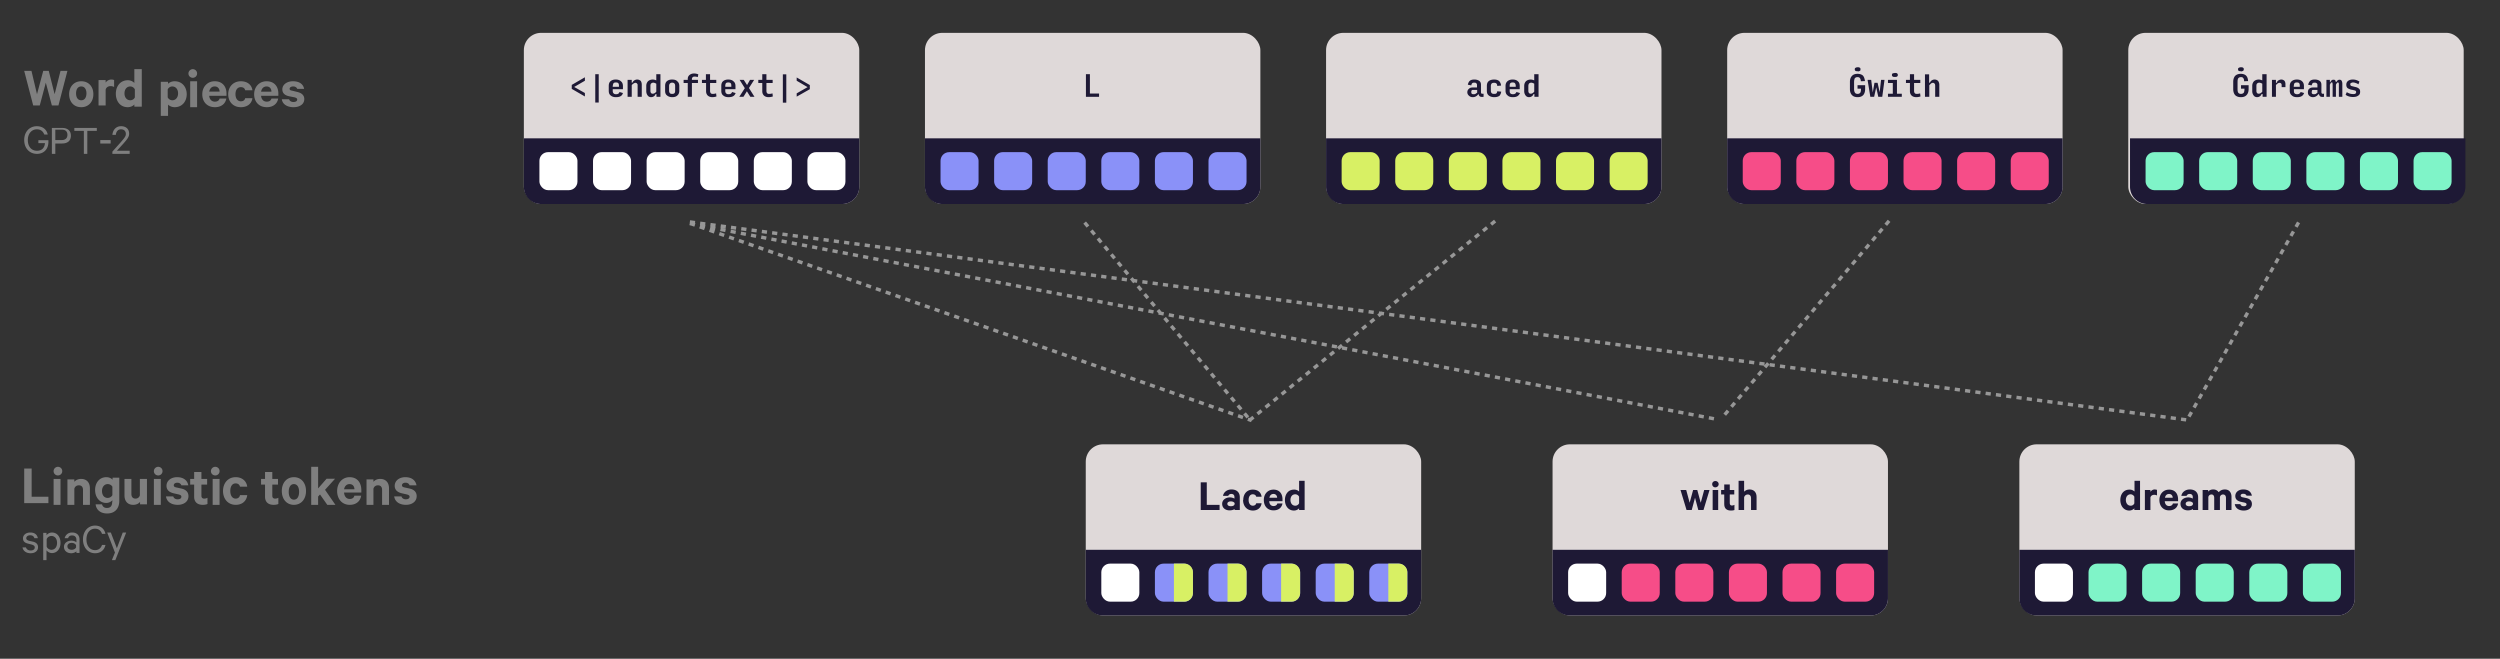<svg width="1446px" height="381px" viewBox="0 0 1446 381" xmlns="http://www.w3.org/2000/svg">
  <rect x="0" y="0" width="1446" height="381" fill="#333333" stroke="none"/>
  <g fill="none" fill-rule="evenodd">
    <g transform="translate(303 19)">
      <rect fill="#DFD9D9" width="194" height="99" rx="10"/>
      <g transform="translate(0 61)">
        <path d="M0 0h194v28a10 10 0 0 1-10 10H10A10 10 0 0 1 0 28V0z" fill="#1E1935"/>
        <rect fill="#FFF" x="9" y="8" width="22" height="22" rx="5"/>
        <rect fill="#FFF" x="40" y="8" width="22" height="22" rx="5"/>
        <rect fill="#FFF" x="71" y="8" width="22" height="22" rx="5"/>
        <rect fill="#FFF" x="102" y="8" width="22" height="22" rx="5"/>
        <rect fill="#FFF" x="133" y="8" width="22" height="22" rx="5"/>
        <rect fill="#FFF" x="164" y="8" width="22" height="22" rx="5"/>
      </g>
      <path d="M35.3 36.8l-7.6-4.4v-2.3l7.6-4.4v2l-6.2 3.6 6.2 3.5v2zm6 3.5V23.9h2v16.4h-2zm16-5.5c-.2.8-.7 1.5-1.3 1.8-.6.4-1.5.6-2.8.6-1.2 0-2.2-.3-3-1-.8-.6-1.1-1.5-1.1-2.7v-2.8c0-1.2.3-2.1 1-2.7.8-.7 1.8-1 3-1 1.3 0 2.3.3 3 1 .8.6 1.2 1.5 1.2 2.8v1.8h-5.9v1c0 .7.2 1.1.5 1.4.3.3.7.5 1.4.5.5 0 1-.1 1.3-.3.3-.2.6-.5.7-1l2 .6zm-5.9-4.3v.7H55v-.5c0-.8-.1-1.3-.4-1.6-.3-.3-.7-.4-1.3-.4-.7 0-1.1.1-1.4.4-.2.3-.4.8-.4 1.4zM60 37v-9.8h2.4v1.6h.4c.3-.6.6-1 1.1-1.3a3 3 0 0 1 1.7-.5c.8 0 1.4.3 2 .8.4.6.6 1.3.6 2.3V37h-2.4v-6.5c0-.5 0-.9-.3-1.1-.2-.3-.5-.5-1-.5-.3 0-.7.2-1 .4-.5.2-.8.6-1.1 1V37h-2.4zm14.6-1.8a2 2 0 0 0 1-.3c.4-.2.7-.5 1-.9v-4.6l-.8-.4-.8-.2c-.6 0-1 .2-1.4.5-.3.3-.4.8-.4 1.4v2.8c0 .6.1 1 .4 1.3.2.3.5.4 1 .4zm1.6.2c-.2.5-.5 1-1 1.3-.4.3-1 .5-1.6.5-.9 0-1.6-.4-2-1a4 4 0 0 1-.8-2.5v-3c0-1.2.4-2 1-2.7.7-.6 1.6-1 2.8-1a5.4 5.4 0 0 1 2 .5v-3.6H79V37h-2.3v-1.6H76zm9.6 1.8c-1.3 0-2.3-.4-3-1-.8-.6-1.1-1.5-1.1-2.6v-3c0-1 .3-2 1-2.6.8-.7 1.8-1 3-1 1.4 0 2.4.3 3 1 .8.6 1.2 1.5 1.2 2.7v2.9c0 1.1-.4 2-1.1 2.6-.7.7-1.7 1-3 1zm0-1.9c.6 0 1-.1 1.3-.4.3-.3.4-.8.4-1.4v-2.8c0-.6-.1-1-.4-1.4-.3-.3-.7-.5-1.3-.5-.6 0-1 .2-1.3.5-.3.3-.5.8-.5 1.4v2.7c0 .7.2 1.2.5 1.5.2.3.7.4 1.3.4zm9 1.7v-8h-2.4v-1.8h2.4v-.6c0-1 .4-1.7 1-2.2.7-.6 1.6-.9 2.7-.9a7 7 0 0 1 2.4.5l-.3 1.6a5.6 5.6 0 0 0-1.9-.3c-.4 0-.8.1-1 .3-.3.3-.5.6-.5 1.1v.5h3.5V29h-3.5v8h-2.4zm14.3.2c-1.2 0-2-.3-2.7-.9-.6-.6-1-1.4-1-2.5V29H103v-1.8h2.3v-3.3h2.4v3.3h3.6V29h-3.6v4.5c0 .6.1 1 .4 1.4.3.3.6.4 1.1.4a5.6 5.6 0 0 0 2-.3l.2 1.8a8.2 8.2 0 0 1-2.5.4zm13.4-2.4c-.3.8-.8 1.5-1.4 1.8-.6.4-1.5.6-2.8.6-1.2 0-2.2-.3-3-1-.8-.6-1.1-1.5-1.1-2.7v-2.8c0-1.2.3-2.1 1-2.7.8-.7 1.8-1 3-1 1.3 0 2.3.3 3 1 .8.6 1.2 1.5 1.2 2.8v1.8h-5.9v1c0 .7.2 1.1.5 1.4.3.3.7.5 1.4.5.5 0 1-.1 1.3-.3.3-.2.6-.5.7-1l2 .6zm-6-4.3v.7h3.5v-.5c0-.8-.1-1.3-.4-1.6-.3-.3-.7-.4-1.3-.4-.7 0-1.1.1-1.4.4-.2.3-.4.8-.4 1.4zM131 37l-2-3.2L127 37h-2.4l3.2-5-3-4.8h2.4l1.9 3 1.7-3h2.4l-3 4.7 3.2 5.1h-2.5zm10.6.2c-1.2 0-2-.3-2.7-.9-.6-.6-1-1.4-1-2.5V29h-2.3v-1.8h2.3v-3.3h2.4v3.3h3.6V29h-3.6v4.5c0 .6.1 1 .4 1.4.3.3.6.4 1.1.4a5.6 5.6 0 0 0 2-.3l.2 1.8a8.2 8.2 0 0 1-2.5.4zm8.2 3V24h2v16.4h-2zm8-3.4V35l6.3-3.6-6.3-3.7v-1.9l7.6 4.4v2.4l-7.6 4.3z" fill="#1E1935" fill-rule="nonzero"/>
    </g>
    <g transform="translate(535 19)">
      <rect fill="#DFD9D9" width="194" height="99" rx="10"/>
      <g transform="translate(0 61)">
        <path d="M0 0h194v28a10 10 0 0 1-10 10H10A10 10 0 0 1 0 28V0z" fill="#1E1935"/>
        <rect fill="#8A91F8" x="9" y="8" width="22" height="22" rx="5"/>
        <rect fill="#8A91F8" x="40" y="8" width="22" height="22" rx="5"/>
        <rect fill="#8A91F8" x="71" y="8" width="22" height="22" rx="5"/>
        <rect fill="#8A91F8" x="102" y="8" width="22" height="22" rx="5"/>
        <rect fill="#8A91F8" x="133" y="8" width="22" height="22" rx="5"/>
        <rect fill="#8A91F8" x="164" y="8" width="22" height="22" rx="5"/>
      </g>
      <path fill="#1E1935" fill-rule="nonzero" d="M93.1 37V23.9h2.3v11.2h5.3V37z"/>
    </g>
    <g transform="translate(628 257)">
      <rect fill="#DFD9D9" width="194" height="99" rx="10"/>
      <g transform="translate(0 61)">
        <path d="M0 0h194v28a10 10 0 0 1-10 10H10A10 10 0 0 1 0 28V0z" fill="#1E1935"/>
        <rect fill="#FFF" x="9" y="8" width="22" height="22" rx="5"/>
        <rect fill="#8A91F8" x="40" y="8" width="22" height="22" rx="5"/>
        <rect fill="#8A91F8" x="71" y="8" width="22" height="22" rx="5"/>
        <rect fill="#8A91F8" x="102" y="8" width="22" height="22" rx="5"/>
        <rect fill="#8A91F8" x="133" y="8" width="22" height="22" rx="5"/>
        <rect fill="#8A91F8" x="164" y="8" width="22" height="22" rx="5"/>
        <path d="M51 8h6a5 5 0 0 1 5 5v12a5 5 0 0 1-5 5h-6V8zM82 8h6a5 5 0 0 1 5 5v12a5 5 0 0 1-5 5h-6V8zM113 8h6a5 5 0 0 1 5 5v12a5 5 0 0 1-5 5h-6V8zM144 8h6a5 5 0 0 1 5 5v12a5 5 0 0 1-5 5h-6V8zM175 8h6a5 5 0 0 1 5 5v12a5 5 0 0 1-5 5h-6V8z" fill="#D8F064"/>
      </g>
      <path d="M66.5 38V22H70v13h7.4v3H66.5zm22.6 0h-3v-.6c-.4.4-1.6.8-2.9.8-2.3 0-4.3-1.3-4.3-3.8 0-2.2 2-3.7 4.5-3.7 1 0 2.2.4 2.6.7v-.9c0-1-.5-1.8-1.8-1.8-1 0-1.5.5-1.8 1.1h-3c.3-2 2.2-3.7 4.9-3.7 3 0 4.8 1.7 4.8 4.5V38zm-3-3.2V34c-.3-.6-1.2-1-2.2-1-1 0-2 .4-2 1.4 0 1 1 1.4 2 1.4s1.9-.3 2.1-1zm5-2.6c0-3.6 2.2-6 5.5-6 3 0 4.8 1.6 5.1 4.1h-3.1c-.2-.9-1-1.4-2-1.4-1.5 0-2.4 1.3-2.4 3.3 0 2 1 3.3 2.4 3.3 1 0 1.8-.5 2-1.4h3.1c-.3 2.5-2.2 4.2-5 4.2-3.4 0-5.7-2.5-5.7-6.1zm19.7 2h3c-.5 2.5-2.3 4-5.2 4-3.4 0-5.6-2.4-5.6-6 0-3.5 2.3-6 5.6-6 3.4 0 5.2 2.3 5.2 5.7v1h-7.7c.1 1.7 1 2.8 2.5 2.8 1.1 0 2-.5 2.2-1.5zm-2.2-5.5c-1.3 0-2.1.8-2.4 2.2h4.5c0-1.2-.8-2.2-2.1-2.2zm14.8 9.3v-1a4 4 0 0 1-3 1.3c-3.3 0-5.2-2.8-5.2-6.1s1.9-6 5.2-6a4 4 0 0 1 3 1.1v-6.2h3.2V38h-3.2zm0-3.9v-3.8a2.5 2.5 0 0 0-2.2-1.4c-1.8 0-2.8 1.4-2.8 3.3 0 1.8 1 3.3 2.8 3.3 1 0 1.8-.6 2.2-1.4z" fill="#1E1935" fill-rule="nonzero"/>
    </g>
    <g transform="translate(898 257)">
      <rect fill="#DFD9D9" width="194" height="99" rx="10"/>
      <g transform="translate(0 61)">
        <path d="M0 0h194v28a10 10 0 0 1-10 10H10A10 10 0 0 1 0 28V0z" fill="#1E1935"/>
        <rect fill="#FFF" x="9" y="8" width="22" height="22" rx="5"/>
        <rect fill="#F64D88" x="40" y="8" width="22" height="22" rx="5"/>
        <rect fill="#F64D88" x="71" y="8" width="22" height="22" rx="5"/>
        <rect fill="#F64D88" x="102" y="8" width="22" height="22" rx="5"/>
        <rect fill="#F64D88" x="133" y="8" width="22" height="22" rx="5"/>
        <rect fill="#F64D88" x="164" y="8" width="22" height="22" rx="5"/>
      </g>
      <path d="M83.7 26.4l2 7.4 2-7.4h3.1L87.3 38h-3l-1.9-7.1-1.9 7.1h-3L74 26.4h3.3l2 7.4 2-7.4h2.4zm12.1 0V38h-3.2V26.4h3.2zm.3-3.4c0 1.1-.9 1.9-2 1.9-1 0-1.8-.8-1.8-1.9 0-1 .8-1.8 1.9-1.8 1 0 1.9.8 1.9 1.8zm3.2 11.5V29h-1.8v-2.6h1.8v-3.2h3.2v3.2h2.6V29h-2.6v5c0 1 .5 1.4 1.3 1.4.5 0 1-.2 1.4-.4V38c-.4.2-1.2.3-2 .3-2.4 0-3.9-1.1-3.9-3.7zm8.3 3.5V21.1h3.2v6.3c.6-.7 1.8-1.3 3.1-1.3 2.6 0 4.1 1.7 4.1 4.3V38h-3.2v-7c0-1.1-.6-2-1.9-2-1 0-1.8.6-2.1 1.6V38h-3.2z" fill="#1E1935" fill-rule="nonzero"/>
    </g>
    <g transform="translate(1168 257)">
      <rect fill="#DFD9D9" width="194" height="99" rx="10"/>
      <g transform="translate(0 61)">
        <path d="M0 0h194v28a10 10 0 0 1-10 10H10A10 10 0 0 1 0 28V0z" fill="#1E1935"/>
        <rect fill="#FFF" x="9" y="8" width="22" height="22" rx="5"/>
        <rect fill="#7FF4C8" x="40" y="8" width="22" height="22" rx="5"/>
        <rect fill="#7FF4C8" x="71" y="8" width="22" height="22" rx="5"/>
        <rect fill="#7FF4C8" x="102" y="8" width="22" height="22" rx="5"/>
        <rect fill="#7FF4C8" x="133" y="8" width="22" height="22" rx="5"/>
        <rect fill="#7FF4C8" x="164" y="8" width="22" height="22" rx="5"/>
      </g>
      <path d="M66.5 38v-1a4 4 0 0 1-2.9 1.3c-3.3 0-5.2-2.8-5.2-6.1s1.9-6 5.2-6a4 4 0 0 1 3 1.1v-6.2h3.2V38h-3.3zm0-3.9v-3.8a2.5 2.5 0 0 0-2.1-1.4c-1.8 0-2.8 1.4-2.8 3.3 0 1.8 1 3.3 2.8 3.3 1 0 1.8-.6 2.1-1.4zm13.1-7.8v3.3c-.4-.3-1-.4-1.6-.4-1 0-2 .5-2.2 1.6V38h-3.2V26.4h3.2v1.1a3 3 0 0 1 2.6-1.4l1.2.2zm9.2 7.9h3c-.4 2.5-2.3 4-5.2 4-3.4 0-5.6-2.4-5.6-6 0-3.5 2.3-6 5.6-6 3.4 0 5.2 2.3 5.2 5.7v1h-7.7c.1 1.7 1 2.8 2.5 2.8 1.1 0 2-.5 2.2-1.5zm-2.2-5.5c-1.3 0-2.1.8-2.4 2.2h4.5c0-1.2-.8-2.2-2.1-2.2zm16.8 9.3h-3v-.6c-.4.4-1.6.8-2.9.8-2.3 0-4.3-1.3-4.3-3.8 0-2.2 2-3.7 4.5-3.7 1 0 2.2.4 2.6.7v-.9c0-1-.5-1.8-1.8-1.8-1 0-1.5.5-1.8 1.1h-3c.3-2 2.2-3.7 4.9-3.7 3 0 4.8 1.7 4.8 4.5V38zm-3-3.2V34c-.3-.6-1.2-1-2.2-1-1 0-2 .4-2 1.4 0 1 1 1.4 2 1.4s1.9-.3 2.1-1zm15-7.2c.7-.8 1.8-1.5 3.5-1.5 2.4 0 3.8 1.7 3.8 4.3V38h-3.2v-7c0-1.2-.6-2-1.7-2-.8 0-1.6.5-1.8 1.5V38h-3.3v-7c0-1.2-.5-2-1.6-2-.8 0-1.6.5-1.8 1.5V38H106V26.4h3.2v1c.6-.8 1.6-1.3 3-1.3 1.3 0 2.4.6 3 1.5zm9.2 7h3.2c.3.8 1 1.2 2 1.2s1.6-.4 1.6-1.1c0-.5-.4-.8-1.2-1l-2.3-.5c-1.8-.5-3-1.4-3-3.3 0-2.3 2-3.8 4.6-3.8 3 0 4.5 1.4 5 3.6h-3.1c-.2-.6-.8-1.1-1.9-1.1-.7 0-1.5.3-1.5 1 0 .5.3.8 1 1l2.4.5c2 .5 3.1 1.6 3.1 3.4 0 2.4-2 3.8-4.7 3.8-2.9 0-4.9-1.4-5.2-3.8z" fill="#1E1935" fill-rule="nonzero"/>
    </g>
    <g transform="translate(767 19)">
      <rect fill="#DFD9D9" width="194" height="99" rx="10"/>
      <path d="M85.2 35.5c.5 0 .8 0 1.2-.2l1-.7V33h-2.2c-.4 0-.7 0-.9.2-.2.2-.3.5-.3 1s0 .8.3 1c.2.2.5.3 1 .3zm-.5 1.7a3 3 0 0 1-2-.8c-.6-.5-1-1.2-1-2 0-1 .4-1.6 1-2.1.5-.5 1.2-.7 2.1-.7h2.5v-1.4c0-.5-.1-.8-.4-1-.2-.3-.6-.4-1.2-.4-.5 0-.9.1-1.1.3-.3.2-.5.7-.6 1.3l-2-.4c.2-1 .6-1.8 1.2-2.3.6-.5 1.5-.7 2.6-.7 1.2 0 2.1.3 2.8.8.7.5 1 1.2 1 2.3v4.1c0 .5.1.8.4 1h1.1V37c-.7.1-1.4.1-1.9-.1s-.8-.7-1-1.4H88a3.7 3.7 0 0 1-3.2 1.7zm12.5 0c-1.3 0-2.4-.4-3.1-1-.8-.6-1.1-1.5-1.1-2.7v-2.8c0-1.2.3-2.1 1-2.7.8-.7 1.9-1 3.2-1 1.3 0 2.3.3 3 1a4 4 0 0 1 1 2.5l-2.2.2c0-.7-.2-1.2-.5-1.4-.3-.3-.7-.4-1.3-.4-.7 0-1.1.1-1.4.4-.3.3-.5.8-.5 1.5v2.6c0 .7.2 1.2.5 1.5.3.3.8.4 1.4.4.6 0 1 0 1.3-.3.3-.2.4-.6.5-1.2l2.3.2c-.1 1-.5 1.8-1 2.4-.7.5-1.7.8-3 .8zm15-2.4c-.4.8-.9 1.5-1.5 1.8-.6.4-1.5.6-2.7.6-1.3 0-2.3-.3-3-1-.8-.6-1.2-1.5-1.2-2.7v-2.8c0-1.2.4-2.1 1.1-2.7.8-.7 1.8-1 3-1 1.3 0 2.3.3 3 1 .8.6 1.1 1.5 1.1 2.8v1.8h-5.8v1c0 .7.1 1.1.4 1.4.3.3.8.5 1.4.5.6 0 1-.1 1.3-.3.4-.2.6-.5.8-1l2 .6zm-6-4.3v.7h3.5v-.5c0-.8-.2-1.3-.5-1.6-.2-.3-.7-.4-1.3-.4-.6 0-1 .1-1.3.4-.3.3-.4.8-.4 1.4zm12.2 4.7a2 2 0 0 0 1-.3c.4-.2.7-.5 1-.9v-4.6l-.8-.4-.8-.2c-.6 0-1 .2-1.4.5-.2.3-.4.8-.4 1.4v2.8c0 .6.1 1 .4 1.3.2.3.5.4 1 .4zm1.6.2c-.2.5-.5 1-1 1.3-.4.3-1 .5-1.6.5-.9 0-1.6-.4-2-1a4 4 0 0 1-.8-2.5v-3c0-1.2.4-2 1-2.7.7-.6 1.6-1 2.8-1a5.4 5.4 0 0 1 2 .5v-3.6h2.5V37h-2.4v-1.6h-.5z" fill="#1E1935" fill-rule="nonzero"/>
      <g transform="translate(0 61)">
        <path d="M0 0h194v28a10 10 0 0 1-10 10H10A10 10 0 0 1 0 28V0z" fill="#1E1935"/>
        <rect fill="#D8F064" x="9" y="8" width="22" height="22" rx="5"/>
        <rect fill="#D8F064" x="40" y="8" width="22" height="22" rx="5"/>
        <rect fill="#D8F064" x="71" y="8" width="22" height="22" rx="5"/>
        <rect fill="#D8F064" x="102" y="8" width="22" height="22" rx="5"/>
        <rect fill="#D8F064" x="133" y="8" width="22" height="22" rx="5"/>
        <rect fill="#D8F064" x="164" y="8" width="22" height="22" rx="5"/>
      </g>
    </g>
    <g transform="translate(999 19)">
      <rect fill="#DFD9D9" width="194" height="99" rx="10"/>
      <g transform="translate(0 61)">
        <path d="M0 0h194v28a10 10 0 0 1-10 10H10A10 10 0 0 1 0 28V0z" fill="#1E1935"/>
        <rect fill="#F64D88" x="9" y="8" width="22" height="22" rx="5"/>
        <rect fill="#F64D88" x="40" y="8" width="22" height="22" rx="5"/>
        <rect fill="#F64D88" x="71" y="8" width="22" height="22" rx="5"/>
        <rect fill="#F64D88" x="102" y="8" width="22" height="22" rx="5"/>
        <rect fill="#F64D88" x="133" y="8" width="22" height="22" rx="5"/>
        <rect fill="#F64D88" x="164" y="8" width="22" height="22" rx="5"/>
      </g>
      <path d="M75.5 37.2c-1.5 0-2.6-.4-3.3-1.2-.8-.8-1.2-2-1.2-3.4v-4.3c0-1.4.4-2.6 1.2-3.4.7-.8 1.8-1.2 3.2-1.2 1.4 0 2.4.4 3.1 1 .7.8 1 1.8 1.2 3.2l-2.4.1c0-.9-.3-1.5-.5-1.8-.3-.4-.8-.6-1.4-.6-.7 0-1.3.3-1.6.7-.2.4-.4 1.2-.4 2.2v4c0 1 .2 1.7.5 2.1.3.5.8.7 1.6.7.7 0 1.2-.3 1.5-.7.3-.5.4-1.3.4-2.3h-2v-2h4.4v2.2c0 1.5-.4 2.7-1.1 3.5-.8.8-1.8 1.2-3.2 1.2zm0-15c-.5 0-1 0-1.2-.2-.3-.1-.5-.4-.5-.8V21c0-.4.2-.7.5-.8.3-.2.7-.3 1.2-.3s.9 0 1.2.3c.3.1.4.4.4.8v.2c0 .4-.1.7-.4.8-.3.2-.7.3-1.2.3zM87.4 37l-1.2-5.5L85 37h-2.2l-1.6-9.8h2.1l.9 7.3 1-5.6H87l1.2 5.5.8-7.2h2L89.7 37h-2.2zm5.6 0v-1.8h2.8V29H93v-1.8h5.2v8h2.8V37h-8zM97 25.5c-.5 0-.9 0-1.2-.2-.3-.2-.5-.4-.5-.9v-.1c0-.4.2-.7.5-.9l1.2-.2c.5 0 .9 0 1.2.2.3.2.5.5.5.9v.1c0 .5-.2.7-.5.9-.3.2-.7.2-1.2.2zm12.4 11.7c-1.2 0-2-.3-2.7-.9-.6-.6-1-1.4-1-2.5V29h-2.3v-1.8h2.3v-3.3h2.4v3.3h3.6V29h-3.6v4.5c0 .6.1 1 .4 1.4.3.3.6.4 1.1.4a5.6 5.6 0 0 0 2-.3l.2 1.8a8.2 8.2 0 0 1-2.5.4zm5-.2V24h2.4v4.8h.5c.2-.6.6-1 1-1.3.5-.3 1-.5 1.7-.5.8 0 1.4.3 2 .8.4.6.7 1.3.7 2.3V37h-2.4v-6.4c0-.5-.1-1-.3-1.2-.3-.3-.6-.5-1-.5a2 2 0 0 0-1.1.4l-1 1V37h-2.4z" fill="#1E1935" fill-rule="nonzero"/>
    </g>
    <g transform="translate(1231 19)">
      <rect fill="#DFD9D9" width="194" height="99" rx="10"/>
      <g transform="translate(1 61)">
        <path d="M0 0h194v28a10 10 0 0 1-10 10H10A10 10 0 0 1 0 28V0z" fill="#1E1935"/>
        <rect fill="#7FF4C8" x="9" y="8" width="22" height="22" rx="5"/>
        <rect fill="#7FF4C8" x="40" y="8" width="22" height="22" rx="5"/>
        <rect fill="#7FF4C8" x="71" y="8" width="22" height="22" rx="5"/>
        <rect fill="#7FF4C8" x="102" y="8" width="22" height="22" rx="5"/>
        <rect fill="#7FF4C8" x="133" y="8" width="22" height="22" rx="5"/>
        <rect fill="#7FF4C8" x="164" y="8" width="22" height="22" rx="5"/>
      </g>
      <path d="M65.1 37.2c-1.4 0-2.5-.4-3.3-1.2-.7-.8-1.1-2-1.1-3.4v-4.3c0-1.4.4-2.6 1.1-3.4.8-.8 1.9-1.2 3.3-1.2 1.3 0 2.4.4 3 1 .8.8 1.1 1.8 1.2 3.2L67 28c0-.9-.2-1.5-.5-1.8-.2-.4-.7-.6-1.3-.6-.8 0-1.3.3-1.6.7-.3.4-.4 1.2-.4 2.2v4c0 1 .1 1.7.4 2.1.3.5.9.7 1.6.7.8 0 1.3-.3 1.6-.7.3-.5.4-1.3.4-2.3h-2v-2h4.4v2.2c0 1.5-.4 2.7-1.2 3.5-.7.8-1.8 1.2-3.2 1.2zm0-15c-.4 0-.8 0-1.1-.2-.4-.1-.5-.4-.5-.8V21c0-.4.1-.7.5-.8.3-.2.7-.3 1.1-.3.6 0 1 0 1.3.3.3.1.4.4.4.8v.2c0 .4-.2.7-.5.8-.3.2-.7.3-1.2.3zm10.4 13a2 2 0 0 0 1-.3c.4-.2.7-.5 1-.9v-4.6l-.8-.4-.8-.2c-.6 0-1 .2-1.4.5-.3.3-.4.8-.4 1.4v2.8c0 .6.1 1 .4 1.3.2.3.5.4 1 .4zm1.6.2c-.2.5-.5 1-1 1.3-.4.3-1 .5-1.6.5-.9 0-1.6-.4-2-1a4 4 0 0 1-.8-2.5v-3c0-1.2.4-2 1-2.7.7-.6 1.6-1 2.8-1a5.4 5.4 0 0 1 2 .5v-3.6H80V37h-2.3v-1.6H77zm6 1.6v-9.8h2.3v1.7h.5c.2-.7.5-1.2 1-1.4a3 3 0 0 1 1.6-.5c.8 0 1.3.3 1.8.7.4.5.6 1.2.6 2v1.7h-2.2v-.9c0-.5 0-1-.3-1.2-.2-.2-.5-.4-1-.4a2 2 0 0 0-1 .4c-.4.2-.7.5-1 1V37h-2.3zm18.6-2.2c-.3.8-.8 1.5-1.4 1.8-.6.4-1.5.6-2.7.6-1.3 0-2.3-.3-3-1-.8-.6-1.2-1.5-1.2-2.7v-2.8c0-1.2.4-2.1 1.1-2.7.8-.7 1.8-1 3-1 1.3 0 2.3.3 3 1 .7.6 1.1 1.5 1.1 2.8v1.8h-5.8v1c0 .7.1 1.1.4 1.4.3.3.8.5 1.4.5.6 0 1-.1 1.3-.3.3-.2.6-.5.8-1l2 .6zm-6-4.3v.7h3.5v-.5c0-.8-.1-1.3-.4-1.6-.2-.3-.7-.4-1.3-.4-.6 0-1 .1-1.3.4-.3.3-.4.8-.4 1.4zm11.6 5c.4 0 .8 0 1.2-.2l.9-.7V33h-2.1c-.4 0-.7 0-1 .2l-.2 1c0 .5 0 .8.3 1 .2.2.5.3 1 .3zm-.5 1.7a3 3 0 0 1-2.1-.8c-.6-.5-.8-1.2-.8-2 0-1 .2-1.6.8-2.1.6-.5 1.3-.7 2.2-.7h2.5v-1.4c0-.5-.1-.8-.4-1-.3-.3-.7-.4-1.2-.4s-.9.1-1.2.3l-.6 1.3-2-.4c.3-1 .7-1.8 1.3-2.3.6-.5 1.4-.7 2.6-.7 1.2 0 2.1.3 2.8.8.7.5 1 1.2 1 2.3v4.1c0 .5.1.8.4 1h1.1V37c-.7.1-1.4.1-1.9-.1s-.8-.7-1-1.4h-.4a3.7 3.7 0 0 1-3.1 1.7zm9.8-7.3V37h-2v-9.8h2v1.3h.3c.2-.5.4-.8.7-1 .3-.3.6-.4 1-.4s.7 0 1 .3c.2.2.4.6.4 1h.4c.2-.4.4-.7.8-1 .3-.2.6-.3 1-.3.5 0 .9.2 1.2.6.2.4.4 1 .4 1.7V37h-2v-7.2c0-.4 0-.7-.2-.9 0-.2-.2-.2-.3-.2-.2 0-.4 0-.6.3a4 4 0 0 0-.6 1v7h-1.9v-7.2l-.1-.9c-.1-.2-.2-.2-.4-.2s-.4 0-.6.3l-.5 1zm13.4 7.2a8 8 0 0 1-2.3-.3c-.7-.2-1.4-.5-2-1l.7-1.5a6.5 6.5 0 0 0 3.6 1.1c.6 0 1 0 1.3-.2.3-.2.5-.5.5-.9s-.2-.7-.5-.9l-1.6-.4a6.7 6.7 0 0 1-2.8-1c-.5-.4-.8-1-.8-2 0-.9.3-1.6 1-2.2.7-.5 1.6-.8 2.7-.8a6.6 6.6 0 0 1 3.9 1.2l-.6 1.6c-.5-.4-1-.6-1.6-.8-.5-.2-1-.3-1.6-.3a2 2 0 0 0-1 .3c-.4.1-.5.4-.5.8s.2.7.5.9l1.9.5c1.1.2 2 .5 2.5 1 .6.4.8 1 .8 1.9 0 1-.3 1.7-1.1 2.2-.8.6-1.8.8-3 .8z" fill="#1E1935" fill-rule="nonzero"/>
    </g>
    <path d="M628 129.5l95 113.4M400 129.5l323 113.4M400 129.5l595 113.4M400 128.5l865 114.4M1092 128.5l-97 114.4M1329 129.5l-64 113.4M864 128.5L723 242.9" stroke="#979797" stroke-width="2" stroke-linecap="square" stroke-dasharray="1 5"/>
    <path d="M25 41h3.2l3.4 13.5L35 41H39l-5.2 20H30l-3.5-13.2L23 61h-3.8L14 41h4.2l3.2 13.5L25 41zm29 13.5c0 4.4-2.8 7.5-7 7.5s-7-3-7-7.5c0-4.4 2.8-7.5 7-7.5s7 3 7 7.5zm-4-.5c0-2.3-1-4-3-4s-3 1.7-3 4 1 4 3 4 3-1.7 3-4zm16-7.7v4c-.6-.3-1.3-.5-2-.5-1.5 0-2.6.8-2.9 2.1V61H57V46.3h4.1v1.5c.6-1 1.9-1.8 3.3-1.8a4 4 0 0 1 1.6.3zm11.7 15.4v-1.3c-.6.8-2.1 1.6-3.8 1.6-4.4 0-6.9-3.5-6.9-7.8 0-4.2 2.5-7.8 7-7.8 1.6 0 3 .8 3.7 1.6v-8H82v21.7h-4.3zm.3-5.4v-4.6a3 3 0 0 0-2.6-1.7c-2.1 0-3.4 1.7-3.4 4s1.3 4 3.4 4c1.1 0 2.2-.7 2.6-1.7zm19.2 4.2V67H93V47.3h4.2v1.2c.7-.8 2.2-1.5 3.8-1.5 4.5 0 7 3.5 7 7.5s-2.5 7.5-7 7.5c-1.6 0-3-.7-3.8-1.5zm-.2-8.8v4.6a3 3 0 0 0 2.6 1.7c2.1 0 3.4-1.7 3.4-4s-1.3-4-3.4-4a3 3 0 0 0-2.6 1.7zm17-4.7v15h-4V47h4zm0-4.5c0 1.5-1.2 2.5-2.5 2.5s-2.5-1-2.5-2.5c0-1.4 1.2-2.5 2.5-2.5s2.5 1 2.5 2.5zM127 57h3.9c-.5 3-2.9 5-6.6 5-4.4 0-7.3-3-7.3-7.5 0-4.3 3-7.5 7.2-7.5 4.4 0 6.8 3 6.8 7.1v1.3h-10c.2 2.1 1.4 3.4 3.3 3.4 1.4 0 2.4-.6 2.7-1.8zm-2.8-7c-1.6 0-2.8 1-3.2 3h6c0-1.7-1-3-2.8-3zm7.8 4.5c0-4.4 3-7.5 7.3-7.5 3.8 0 6.3 2.1 6.7 5.2h-4.2c-.2-1.1-1.1-1.8-2.5-1.8-2 0-3.1 1.7-3.1 4.1 0 2.4 1.2 4.1 3.1 4.1 1.4 0 2.3-.7 2.5-1.8h4.2c-.4 3.1-2.9 5.2-6.7 5.2-4.3 0-7.3-3-7.3-7.5zm25 2.5h3.9c-.5 3-2.9 5-6.6 5-4.4 0-7.3-3-7.3-7.5 0-4.3 3-7.5 7.2-7.5 4.4 0 6.8 3 6.8 7.1v1.3h-10c.2 2.1 1.4 3.4 3.3 3.4 1.4 0 2.4-.6 2.7-1.8zm-2.8-7c-1.6 0-2.8 1-3.2 3h6c0-1.7-1-3-2.8-3zm8.8 7.4h4.2c.3 1 1.3 1.6 2.5 1.6 1.3 0 2.2-.5 2.2-1.4 0-.7-.5-1-1.5-1.3l-3.1-.6c-2.3-.5-4-1.6-4-4 0-2.8 2.7-4.7 6.1-4.7 3.8 0 6 1.7 6.5 4.4h-4c-.3-.8-1-1.4-2.4-1.4-1 0-2 .5-2 1.4 0 .5.4.9 1.3 1l3.2.8c2.6.6 4 2 4 4.1 0 3-2.7 4.7-6.2 4.7-3.7 0-6.4-1.7-6.8-4.6zM26 82.8h-3.8v-1.7H28v1c0 4.2-2.7 6.9-6.6 6.9-4.2 0-7.4-3.1-7.4-8s3.2-8 7.3-8c3.4 0 5.7 1.9 6.3 4.8h-2c-.7-1.8-2-3-4.3-3-3 0-5.2 2.5-5.2 6.2s2 6.2 5.3 6.2c2.8 0 4.4-1.7 4.6-4.4zm9.9.2H32v6h-2V74h5.9c3.1 0 5.1 1.5 5.1 4.5S39 83 35.9 83zm3.1-5c0-1.8-1-3-3.2-3H32v6h3.8c2.1 0 3.2-1.2 3.2-3zm4-2.3V74h13v1.7h-5.5V89h-2V75.7H43zM58 83v-2h6v2h-6zm14.8-5.5c0-1.6-1-2.7-2.8-2.7-1.8 0-2.8 1.3-3 3.2h-2c.3-3 2.2-5 5-5 3 0 4.7 1.7 4.7 4.4 0 2-1.6 3.6-3.1 5.4l-4 4.4H75V89H65v-1.3l5-5.6c1.5-1.8 2.8-3.1 2.8-4.6zM14 291v-20h4.3v16.3H28v3.7H14zm21-14v15h-4v-15h4zm1-4.5c0 1.5-1.2 2.5-2.5 2.5s-2.5-1-2.5-2.5c0-1.4 1.2-2.5 2.5-2.5s2.5 1 2.5 2.5zm3 19.5v-14.7h4v1.4c.8-1 2.2-1.7 3.9-1.7 3.3 0 5.1 2.2 5.1 5.4v9.6h-4v-8.7c0-1.6-.8-2.6-2.4-2.6-1.2 0-2.3.7-2.6 2v9.3h-4zm26-1.8v-.9c-.6.8-2 1.6-3.5 1.6-4.1 0-6.5-3.5-6.5-7.5s2.4-7.4 6.5-7.4c1.6 0 3 .7 3.6 1.5v-1.2H69v13.3c0 5-3 7.4-7 7.4-3.8 0-6.3-2-6.7-5.3H59c.4 1.4 1.3 2.1 2.9 2.1 2 0 3-1.2 3-3.6zm0-3.8v-4.9a3.1 3.1 0 0 0-2.7-1.5c-2 0-3.3 1.7-3.3 4s1.2 4 3.3 4c1.2 0 2.2-.7 2.7-1.6zm20-9.4v14.7h-4v-1.4c-.8 1-2.2 1.7-4 1.7-3.2 0-5-2.2-5-5.4V277h4v8.8c0 1.5.8 2.6 2.4 2.6 1.2 0 2.3-.8 2.5-2V277H85zm8 0v15h-4v-15h4zm1-4.5c0 1.5-1.2 2.5-2.5 2.5s-2.5-1-2.5-2.5c0-1.4 1.2-2.5 2.5-2.5s2.5 1 2.5 2.5zm2 14.6h4.2c.3 1.1 1.3 1.7 2.5 1.7 1.3 0 2.2-.5 2.2-1.5 0-.7-.5-1-1.5-1.3l-3.1-.7c-2.3-.6-4-1.8-4-4.3 0-3 2.7-5 6.1-5 3.8 0 6 1.9 6.5 4.7h-4c-.3-.8-1-1.5-2.4-1.5-1 0-2 .5-2 1.5 0 .6.4 1 1.3 1.2l3.2.7c2.6.6 4 2.1 4 4.4 0 3.1-2.7 5-6.2 5-3.7 0-6.4-1.8-6.8-4.9zm16.3.2v-7H110V277h2.3v-4h4.2v4h3.3v3.3h-3.3v6.4c0 1.2.6 1.7 1.7 1.7.6 0 1.3-.2 1.8-.5v3.6c-.6.3-1.6.5-2.7.5-3 0-5-1.5-5-4.7zM127 277v15h-4v-15h4zm0-4.5c0 1.5-1.2 2.5-2.5 2.5s-2.5-1-2.5-2.5c0-1.4 1.2-2.5 2.5-2.5s2.5 1 2.5 2.5zm2 11.5c0-4.7 3-8 7.3-8 3.8 0 6.3 2.3 6.7 5.5h-4.2c-.2-1.1-1.1-1.9-2.5-1.9-2 0-3.1 1.8-3.1 4.4 0 2.6 1.2 4.4 3.1 4.4 1.4 0 2.3-.8 2.5-2h4.2c-.4 3.4-2.9 5.6-6.7 5.6-4.3 0-7.3-3.3-7.3-8zm24.3 3.3v-7H151V277h2.3v-4h4.2v4h3.3v3.3h-3.3v6.4c0 1.2.6 1.7 1.7 1.7.6 0 1.3-.2 1.8-.5v3.6c-.6.3-1.6.5-2.7.5-3 0-5-1.5-5-4.7zM177 284c0 4.7-2.8 8-7 8s-7-3.3-7-8 2.8-8 7-8 7 3.3 7 8zm-4 .5c0-2.6-1-4.5-3-4.5s-3 1.9-3 4.5 1 4.5 3 4.5 3-1.9 3-4.5zm16.3 7.5l-4.2-6-1.1 1.2v4.8h-4v-22h4v12.5l4.9-5.6h4.9l-5.8 6.4 6 8.7h-4.7zm15.7-5.3h3.9c-.5 3.2-2.9 5.3-6.6 5.3-4.4 0-7.3-3.3-7.3-8 0-4.6 3-8 7.2-8 4.4 0 6.8 3.1 6.8 7.6v1.3h-10c.2 2.3 1.4 3.7 3.3 3.7 1.4 0 2.4-.6 2.7-2zm-2.8-6.7c-1.6 0-2.8 1-3.2 3h6c0-1.7-1-3-2.8-3zm9.8 12v-14.7h4v1.4c.8-1 2.2-1.7 3.9-1.7 3.3 0 5.1 2.2 5.1 5.4v9.6h-4v-8.7c0-1.6-.8-2.6-2.4-2.6-1.2 0-2.3.7-2.6 2v9.3h-4zm16-4.9h4.2c.3 1.1 1.3 1.7 2.5 1.7 1.3 0 2.2-.5 2.2-1.5 0-.7-.5-1-1.5-1.3l-3.1-.7c-2.3-.6-4-1.8-4-4.3 0-3 2.7-5 6.1-5 3.8 0 6 1.9 6.5 4.7h-4c-.3-.8-1-1.5-2.4-1.5-1 0-2 .5-2 1.5 0 .6.4 1 1.3 1.2l3.2.7c2.6.6 4 2.1 4 4.4 0 3.1-2.7 5-6.2 5-3.7 0-6.4-1.8-6.8-4.9zM13 316.6h2c.4 1.2 1.4 1.8 2.7 1.8 1.4 0 2.4-.6 2.4-1.8 0-.8-.5-1.2-1.7-1.6l-2.3-.6c-1.6-.4-2.8-1.2-2.8-3 0-2 1.8-3.4 4.2-3.4 2.5 0 4 1.2 4.4 3.3h-2c-.3-1-1-1.7-2.5-1.7-1.1 0-2.2.6-2.2 1.7 0 .8.5 1.1 1.6 1.5l2.3.5c2 .5 2.9 1.6 2.9 3.2 0 2.2-1.8 3.5-4.3 3.5s-4.3-1.3-4.7-3.4zm13.9 1.7v5.7H25v-15.8h1.9v1.4A4 4 0 0 1 30 308c3.3 0 5 2.8 5 6 0 3-1.7 5.9-5 5.9a4 4 0 0 1-3.1-1.6zm.1-6.5v4.4a3 3 0 0 0 2.7 1.8c2.1 0 3.3-1.7 3.3-4s-1.2-4-3.3-4a3 3 0 0 0-2.7 1.8zm19 8h-1.8v-.9c-.5.5-1.7 1.1-3 1.1-2.3 0-4.2-1.4-4.2-3.7 0-2.2 2-3.6 4.3-3.6 1.2 0 2.4.5 2.9 1v-1.5c0-1.5-.9-2.5-2.5-2.5-1.2 0-2 .5-2.3 1.6h-2c.5-2 2.1-3.3 4.3-3.3 2.7 0 4.3 1.6 4.3 4v7.8zm-2-3.2v-1.2c-.3-.8-1.4-1.4-2.5-1.4-1.3 0-2.5.6-2.5 2s1.2 2 2.5 2c1.1 0 2.2-.6 2.5-1.4zm4-4.6c0-4.8 3-8 7-8 3.2 0 5.4 1.9 6 4.8h-2c-.6-1.8-1.9-3-4-3-3 0-5 2.5-5 6.2s2 6.2 5 6.2c2.1 0 3.4-1.2 4-3h2c-.6 2.9-2.8 4.8-6 4.8-4 0-7-3.2-7-8zm18.7 12h-2l1.8-4.4L62 308h2.1l3.5 9.1L71 308h2l-6.3 16z" fill="#7F7F7F" fill-rule="nonzero"/>
  </g>
</svg>
